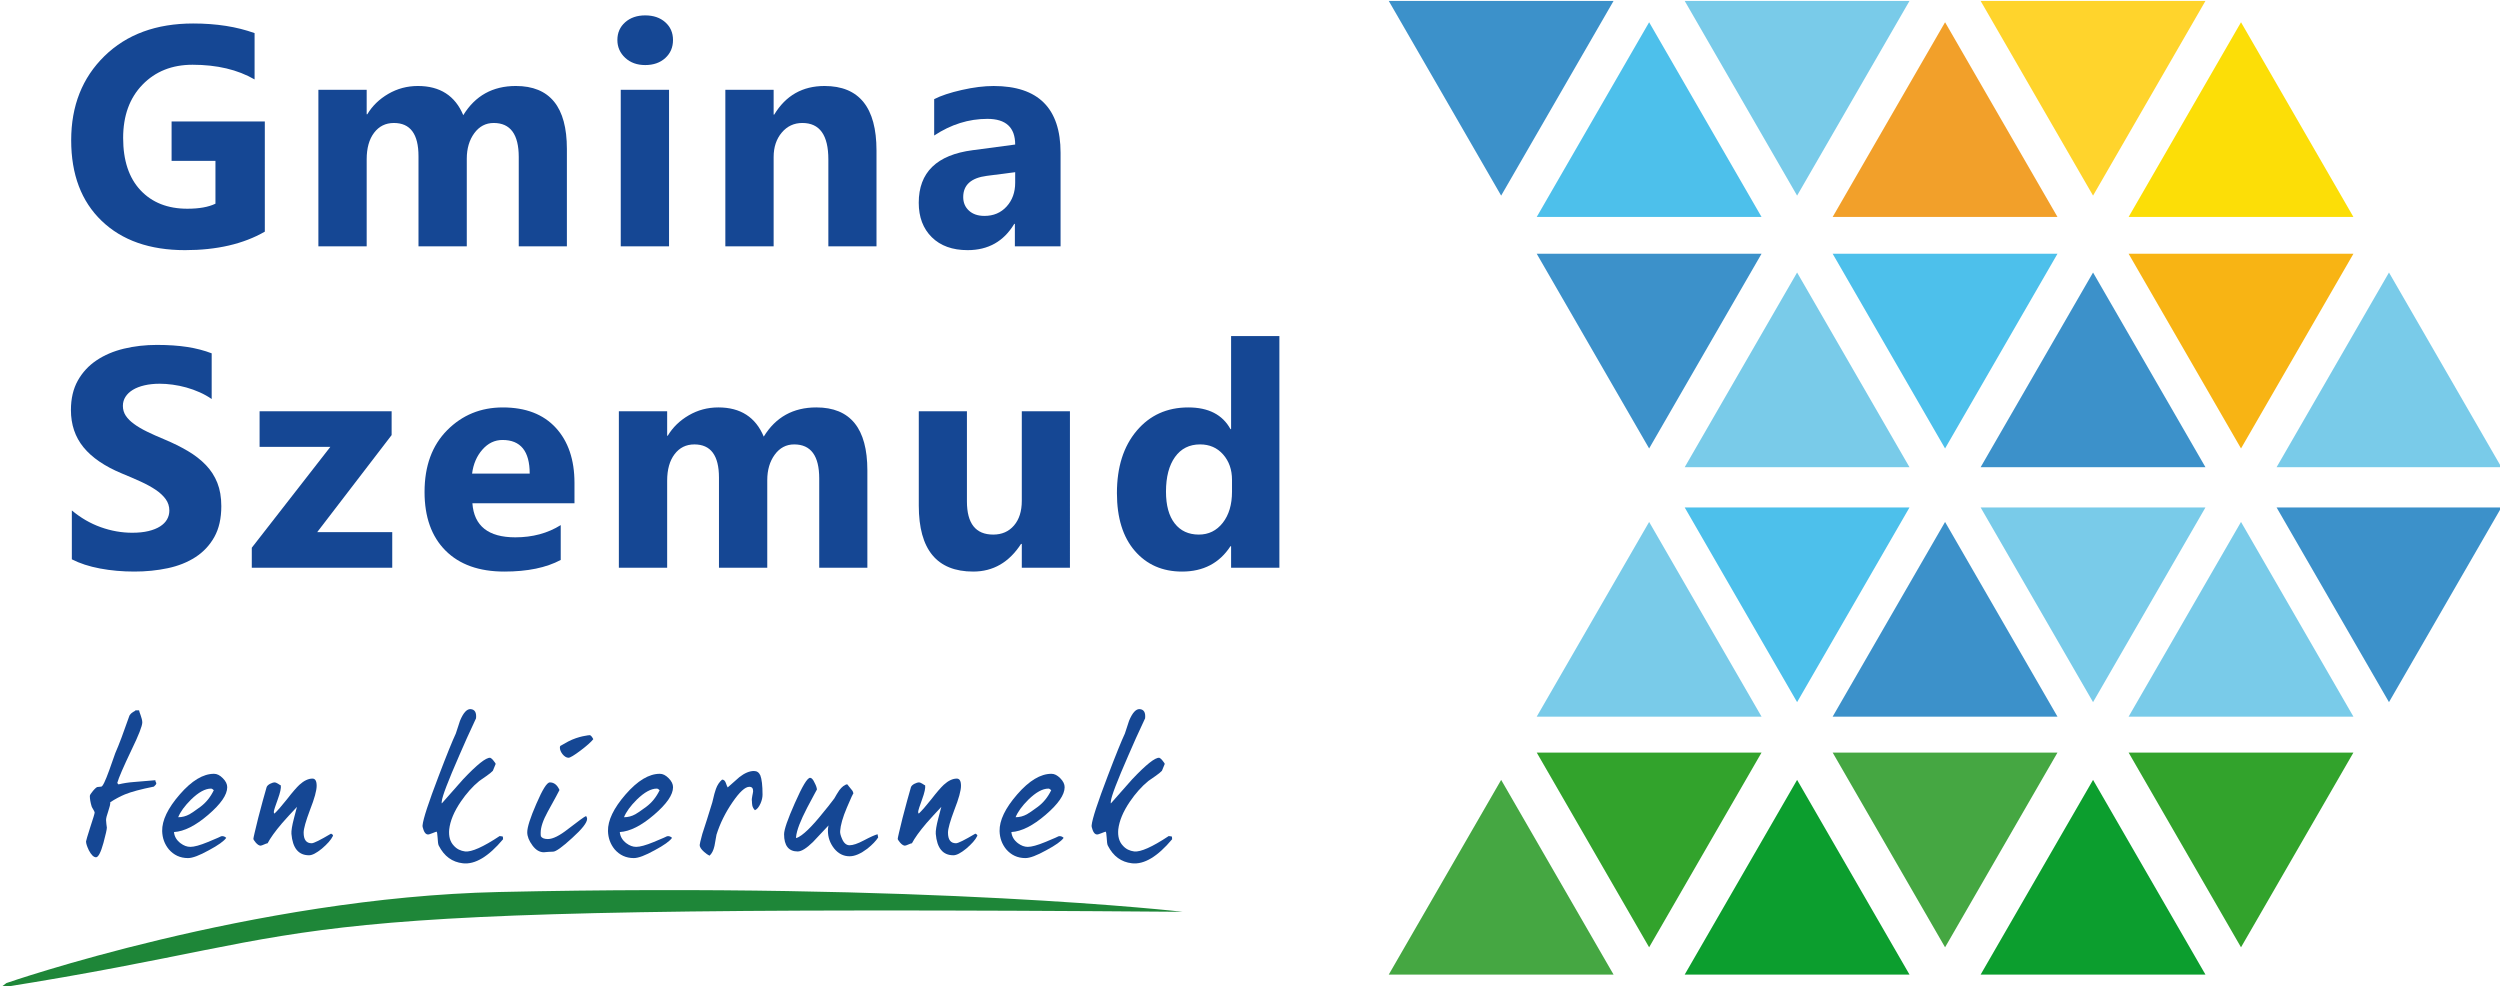<svg xmlns:dc="http://purl.org/dc/elements/1.1/" xmlns:cc="http://creativecommons.org/ns#" xmlns:rdf="http://www.w3.org/1999/02/22-rdf-syntax-ns#" xmlns:svg="http://www.w3.org/2000/svg" xmlns="http://www.w3.org/2000/svg" xmlns:xlink="http://www.w3.org/1999/xlink" version="1.1" id="Warstwa_1" x="0px" y="0px" enable-background="new 0 0 595.28 841.89" xml:space="preserve" viewBox="89.88 338.98 226.77 89.47"><defs id="defs938"/>
<g id="g933" transform="matrix(0.546,0,0,0.546,40.827,153.981)">
	<defs id="defs834">
		<rect id="SVGID_1_" width="595.28" height="841.89" x="0" y="0"/>
	</defs>
	<clipPath id="SVGID_2_">
		<use xlink:href="#SVGID_1_" overflow="visible" id="use836" x="0" y="0" width="100%" height="100%"/>
	</clipPath>
	<path clip-path="url(#SVGID_2_)" fill="#154794" d="m 115.674,468.442 c -0.099,0.133 0.133,0.399 0.133,0.499 0,0.166 -0.133,0.332 -0.399,0.565 -2.162,0.432 -3.757,0.863 -4.822,1.296 -0.799,0.334 -1.597,0.766 -2.429,1.298 0.034,0.299 -0.099,0.798 -0.333,1.497 -0.231,0.665 -0.365,1.163 -0.365,1.463 0,0.267 0.1,1.03 0.134,1.264 0,0.3 -0.2,1.164 -0.565,2.528 -0.434,1.596 -0.866,2.394 -1.231,2.394 -0.399,0 -0.799,-0.399 -1.198,-1.163 -0.3,-0.633 -0.466,-1.132 -0.466,-1.464 0,-0.1 0.233,-0.898 0.698,-2.361 0.499,-1.497 0.733,-2.294 0.733,-2.428 0,-0.232 -0.466,-0.865 -0.499,-1.031 -0.2,-0.665 -0.299,-1.23 -0.299,-1.729 0,-0.166 0.166,-0.433 0.532,-0.865 0.365,-0.432 0.631,-0.632 0.73,-0.632 0.267,0 0.4,-0.065 0.633,-0.065 0.234,0 0.665,-0.898 1.33,-2.728 0.333,-0.964 0.666,-1.896 0.998,-2.827 0.632,-1.431 1.397,-3.493 2.361,-6.253 0.433,-0.665 0.866,-0.632 0.999,-0.865 h 0.597 c 0,0.233 0.533,1.33 0.533,1.996 0,0.6 -0.598,2.129 -1.795,4.591 -1.331,2.793 -2.129,4.622 -2.363,5.486 l 0.201,0.232 c 0.798,-0.198 1.662,-0.332 2.56,-0.398 z" id="path839"/>
	<path clip-path="url(#SVGID_2_)" fill="#154794" d="m 124.431,474.194 c -2.097,1.798 -3.992,2.763 -5.687,2.861 0.065,0.732 0.431,1.364 1.097,1.863 0.532,0.398 1.065,0.599 1.629,0.599 0.632,0 1.596,-0.266 2.894,-0.799 1.497,-0.632 2.227,-0.931 2.227,-0.965 0.301,-0.065 0.6,0.034 0.833,0.267 -0.366,0.531 -1.331,1.231 -2.894,2.063 -1.563,0.864 -2.695,1.297 -3.458,1.297 -1.298,0 -2.363,-0.498 -3.194,-1.464 -0.699,-0.864 -1.064,-1.862 -1.097,-3.026 -0.033,-1.763 0.931,-3.791 2.927,-6.087 1.995,-2.295 3.89,-3.425 5.687,-3.425 0.498,0 0.965,0.231 1.463,0.731 0.499,0.499 0.732,0.998 0.732,1.496 -0.001,1.265 -1.065,2.794 -3.159,4.589 m 0.465,-4.356 c -0.965,0 -2.062,0.599 -3.326,1.829 -1.064,1.064 -1.763,2.029 -2.128,2.927 0.665,0 1.296,-0.166 1.895,-0.498 0.299,-0.167 0.898,-0.566 1.796,-1.231 0.932,-0.699 1.663,-1.597 2.228,-2.761 -0.167,-0.166 -0.333,-0.266 -0.465,-0.266" id="path841"/>
	<path clip-path="url(#SVGID_2_)" fill="#154794" d="m 138.689,474.727 c 0.332,-1.296 0.498,-1.896 0.498,-1.862 -1.03,1.098 -1.861,1.995 -2.494,2.728 -1.163,1.363 -1.962,2.494 -2.395,3.326 -0.232,0 -0.93,0.398 -1.164,0.398 -0.233,0 -0.499,-0.166 -0.798,-0.499 -0.266,-0.332 -0.399,-0.532 -0.399,-0.631 0,-0.167 0.266,-1.298 0.798,-3.46 0.565,-2.162 1.032,-3.891 1.397,-5.122 0.133,-0.432 0.931,-0.798 1.364,-0.798 0.099,0 0.265,0.066 0.499,0.2 0.298,0.198 0.465,0.298 0.499,0.298 0.066,0.433 -0.1,1.198 -0.499,2.296 -0.433,1.164 -0.665,1.896 -0.665,2.129 0,0.1 0.033,0.199 0.099,0.266 0.498,-0.466 1.197,-1.264 2.095,-2.395 0.898,-1.164 1.597,-1.962 2.062,-2.396 0.765,-0.698 1.497,-1.03 2.163,-1.03 0.465,0 0.699,0.399 0.699,1.198 0,0.798 -0.366,2.127 -1.099,3.99 -0.698,1.863 -1.063,3.126 -1.063,3.791 0,1.165 0.431,1.764 1.329,1.764 0.366,0 1.43,-0.533 3.226,-1.598 0.133,0.101 0.4,0.167 0.299,0.399 -0.299,0.633 -0.93,1.331 -1.828,2.097 -0.898,0.731 -1.597,1.098 -2.129,1.098 -1.763,0 -2.727,-1.198 -2.927,-3.559 -0.033,-0.499 0.1,-1.363 0.433,-2.628" id="path843"/>
	<path clip-path="url(#SVGID_2_)" fill="#154794" d="m 166.729,482.245 c -1.763,-0.2 -3.093,-1.165 -3.991,-2.928 -0.1,-0.166 -0.166,-0.632 -0.2,-1.363 -0.034,-0.633 -0.099,-0.932 -0.166,-0.965 -0.066,0 -0.299,0.101 -0.732,0.267 -0.398,0.166 -0.665,0.232 -0.765,0.199 -0.266,-0.033 -0.499,-0.267 -0.666,-0.731 -0.132,-0.366 -0.198,-0.633 -0.166,-0.799 0.101,-1.064 0.999,-3.791 2.662,-8.147 1.364,-3.592 2.328,-5.954 2.86,-7.085 0.232,-0.698 0.466,-1.43 0.698,-2.129 0.566,-1.363 1.164,-1.995 1.796,-1.929 0.665,0.066 0.965,0.565 0.864,1.529 -1.097,2.329 -2.027,4.392 -2.793,6.188 -1.862,4.257 -2.827,6.785 -2.893,7.583 -0.033,0.199 -0.033,0.332 0,0.365 1.164,-1.329 2.361,-2.66 3.525,-3.992 2.328,-2.46 3.825,-3.657 4.524,-3.592 0.099,0.035 0.298,0.167 0.532,0.467 0.233,0.299 0.365,0.466 0.365,0.565 -0.1,0.266 -0.266,0.632 -0.465,1.131 -0.233,0.232 -0.565,0.531 -1.064,0.864 -0.666,0.466 -1.065,0.73 -1.198,0.832 -1.097,0.897 -2.128,2.062 -3.059,3.425 -1.131,1.663 -1.764,3.193 -1.93,4.624 -0.099,1.13 0.134,2.028 0.765,2.693 0.499,0.565 1.132,0.865 1.895,0.965 1.065,0.1 2.961,-0.731 5.721,-2.562 0.167,0.033 0.333,0.033 0.499,0.067 0.033,0 0.068,0.166 0.068,0.465 -2.429,2.894 -4.659,4.224 -6.686,3.993" id="path845"/>
	<path clip-path="url(#SVGID_2_)" fill="#154794" d="m 184.883,478.053 c -1.63,1.497 -2.695,2.262 -3.16,2.262 -0.099,0 -0.333,0 -0.765,0.033 -0.399,0.033 -0.665,0.066 -0.764,0.066 -0.699,0 -1.331,-0.366 -1.896,-1.131 -0.565,-0.765 -0.866,-1.496 -0.866,-2.194 0,-0.832 0.499,-2.396 1.497,-4.69 1.032,-2.395 1.763,-3.592 2.262,-3.592 0.698,0 1.231,0.433 1.597,1.265 -0.1,0.232 -0.766,1.463 -1.963,3.625 -0.765,1.396 -1.163,2.561 -1.163,3.491 0,0.2 0,0.399 0.032,0.565 0.167,0.3 0.565,0.466 1.165,0.466 0.831,0 1.962,-0.565 3.393,-1.696 1.695,-1.296 2.66,-2.028 2.959,-2.128 0,0.033 0.167,0.231 0.167,0.465 0,0.633 -0.832,1.697 -2.495,3.193 m 1.396,-14.533 c -1.063,0.798 -1.729,1.195 -1.994,1.195 -0.699,0 -1.431,-0.997 -1.431,-1.662 0,-0.134 0.032,-0.233 0.067,-0.3 0.432,-0.232 0.864,-0.499 1.296,-0.73 1.763,-0.932 3.56,-1.064 3.593,-1.064 0.166,0 0.365,0.232 0.598,0.666 -0.366,0.463 -1.065,1.096 -2.129,1.895" id="path847"/>
	<path clip-path="url(#SVGID_2_)" fill="#154794" d="m 198.494,474.194 c -2.096,1.798 -3.991,2.763 -5.687,2.861 0.066,0.732 0.432,1.364 1.096,1.863 0.534,0.398 1.065,0.599 1.63,0.599 0.633,0 1.597,-0.266 2.895,-0.799 1.497,-0.632 2.227,-0.931 2.227,-0.965 0.3,-0.065 0.6,0.034 0.832,0.267 -0.365,0.531 -1.331,1.231 -2.893,2.063 -1.564,0.864 -2.695,1.297 -3.459,1.297 -1.297,0 -2.362,-0.498 -3.193,-1.464 -0.698,-0.864 -1.064,-1.862 -1.097,-3.026 -0.033,-1.763 0.93,-3.791 2.926,-6.087 1.996,-2.295 3.891,-3.425 5.687,-3.425 0.499,0 0.965,0.231 1.464,0.731 0.499,0.499 0.731,0.998 0.731,1.496 0,1.265 -1.063,2.794 -3.159,4.589 m 0.466,-4.356 c -0.965,0 -2.063,0.599 -3.326,1.829 -1.065,1.064 -1.763,2.029 -2.129,2.927 0.665,0 1.297,-0.166 1.895,-0.498 0.3,-0.167 0.899,-0.566 1.797,-1.231 0.932,-0.699 1.663,-1.597 2.228,-2.761 -0.166,-0.166 -0.332,-0.266 -0.465,-0.266" id="path849"/>
	<path clip-path="url(#SVGID_2_)" fill="#154794" d="m 216.189,472.299 c -0.266,0.599 -0.565,0.965 -0.931,1.132 -0.532,-0.566 -0.466,-1.032 -0.5,-1.531 -0.099,-0.365 0.2,-1.363 0.2,-1.63 0,-0.498 -0.2,-0.731 -0.631,-0.731 -0.699,0 -1.63,0.865 -2.794,2.562 -1.164,1.695 -2.063,3.492 -2.66,5.388 -0.101,0.632 -0.234,1.23 -0.333,1.862 -0.167,0.766 -0.466,1.33 -0.832,1.63 -0.266,-0.134 -0.566,-0.332 -0.899,-0.632 -0.498,-0.433 -0.731,-0.831 -0.731,-1.131 0,-0.133 0.133,-0.73 0.432,-1.829 0.466,-1.431 1.032,-3.159 1.663,-5.255 0.266,-1.163 0.466,-1.896 0.599,-2.228 0.233,-0.666 0.599,-1.198 1.03,-1.564 0.267,0 0.467,0.166 0.6,0.5 0.166,0.464 0.266,0.73 0.332,0.798 0.633,-0.565 1.298,-1.165 1.963,-1.73 0.864,-0.665 1.663,-0.997 2.394,-0.997 0.499,0 0.832,0.232 1.065,0.731 0.232,0.598 0.365,1.662 0.365,3.193 0,0.431 -0.1,0.93 -0.332,1.462" id="path851"/>
	<path clip-path="url(#SVGID_2_)" fill="#154794" d="m 235.732,477.954 c -0.365,0.565 -0.964,1.197 -1.795,1.863 -1.098,0.831 -2.063,1.263 -2.961,1.263 -0.998,0 -1.862,-0.432 -2.56,-1.298 -0.699,-0.897 -1.032,-1.861 -1.032,-2.959 0,-0.3 0.034,-0.598 0.1,-0.865 -0.864,0.898 -1.73,1.83 -2.594,2.761 -1.064,1.031 -1.896,1.563 -2.528,1.563 -1.497,0 -2.261,-0.965 -2.261,-2.86 0,-0.766 0.598,-2.494 1.795,-5.188 1.232,-2.794 2.063,-4.19 2.528,-4.19 0.233,0 0.498,0.266 0.732,0.799 0.266,0.498 0.399,0.896 0.399,1.163 0,-0.033 -0.532,0.966 -1.63,3.027 -1.097,2.128 -1.729,3.724 -1.83,4.822 -0.032,0.066 -0.032,0.133 0.068,0.199 0.997,-0.365 2.528,-1.828 4.555,-4.391 0.367,-0.433 0.966,-1.164 1.731,-2.194 0.265,-0.466 0.532,-0.932 0.831,-1.364 0.432,-0.565 0.865,-0.897 1.298,-0.997 0.099,0.1 0.332,0.399 0.698,0.864 0.232,0.232 0.332,0.499 0.332,0.732 0,-0.167 -0.365,0.599 -1.063,2.261 -0.699,1.63 -1.065,2.96 -1.132,3.925 -0.034,0.366 0.1,0.799 0.333,1.33 0.299,0.699 0.731,1.032 1.23,1.032 0.566,0 1.364,-0.267 2.361,-0.799 1.132,-0.599 1.896,-0.931 2.295,-1.031 z" id="path853"/>
	<path clip-path="url(#SVGID_2_)" fill="#154794" d="m 245.735,474.727 c 0.332,-1.296 0.498,-1.896 0.498,-1.862 -1.03,1.098 -1.862,1.995 -2.494,2.728 -1.163,1.363 -1.962,2.494 -2.395,3.326 -0.232,0 -0.93,0.398 -1.164,0.398 -0.233,0 -0.499,-0.166 -0.798,-0.499 -0.266,-0.332 -0.399,-0.532 -0.399,-0.631 0,-0.167 0.266,-1.298 0.798,-3.46 0.565,-2.162 1.032,-3.891 1.396,-5.122 0.134,-0.432 0.932,-0.798 1.365,-0.798 0.099,0 0.265,0.066 0.499,0.2 0.298,0.198 0.465,0.298 0.499,0.298 0.066,0.433 -0.1,1.198 -0.499,2.296 -0.433,1.164 -0.665,1.896 -0.665,2.129 0,0.1 0.033,0.199 0.099,0.266 0.498,-0.466 1.197,-1.264 2.095,-2.395 0.898,-1.164 1.597,-1.962 2.062,-2.396 0.765,-0.698 1.497,-1.03 2.163,-1.03 0.465,0 0.698,0.399 0.698,1.198 0,0.798 -0.365,2.127 -1.098,3.99 -0.698,1.863 -1.063,3.126 -1.063,3.791 0,1.165 0.431,1.764 1.329,1.764 0.366,0 1.43,-0.533 3.226,-1.598 0.133,0.101 0.4,0.167 0.299,0.399 -0.299,0.633 -0.93,1.331 -1.828,2.097 -0.898,0.731 -1.597,1.098 -2.129,1.098 -1.763,0 -2.727,-1.198 -2.927,-3.559 -0.033,-0.499 0.1,-1.363 0.433,-2.628" id="path855"/>
	<path clip-path="url(#SVGID_2_)" fill="#154794" d="m 263.551,474.194 c -2.096,1.798 -3.991,2.763 -5.687,2.861 0.066,0.732 0.432,1.364 1.098,1.863 0.532,0.398 1.064,0.599 1.629,0.599 0.632,0 1.596,-0.266 2.894,-0.799 1.497,-0.632 2.227,-0.931 2.227,-0.965 0.301,-0.065 0.6,0.034 0.832,0.267 -0.365,0.531 -1.33,1.231 -2.893,2.063 -1.563,0.864 -2.695,1.297 -3.458,1.297 -1.298,0 -2.363,-0.498 -3.194,-1.464 -0.699,-0.864 -1.064,-1.862 -1.097,-3.026 -0.033,-1.763 0.931,-3.791 2.927,-6.087 1.995,-2.295 3.89,-3.425 5.686,-3.425 0.499,0 0.966,0.231 1.464,0.731 0.499,0.499 0.732,0.998 0.732,1.496 -0.001,1.265 -1.065,2.794 -3.16,4.589 m 0.466,-4.356 c -0.965,0 -2.062,0.599 -3.326,1.829 -1.065,1.064 -1.763,2.029 -2.128,2.927 0.665,0 1.296,-0.166 1.895,-0.498 0.299,-0.167 0.898,-0.566 1.796,-1.231 0.932,-0.699 1.663,-1.597 2.228,-2.761 -0.167,-0.166 -0.333,-0.266 -0.465,-0.266" id="path857"/>
	<path clip-path="url(#SVGID_2_)" fill="#154794" d="m 277.884,482.245 c -1.763,-0.2 -3.094,-1.165 -3.991,-2.928 -0.1,-0.166 -0.167,-0.632 -0.2,-1.363 -0.034,-0.633 -0.1,-0.932 -0.166,-0.965 -0.067,0 -0.299,0.101 -0.732,0.267 -0.398,0.166 -0.665,0.232 -0.765,0.199 -0.266,-0.033 -0.5,-0.267 -0.666,-0.731 -0.132,-0.366 -0.198,-0.633 -0.166,-0.799 0.101,-1.064 0.999,-3.791 2.661,-8.147 1.364,-3.592 2.329,-5.954 2.86,-7.085 0.233,-0.698 0.467,-1.43 0.699,-2.129 0.566,-1.363 1.164,-1.995 1.796,-1.929 0.665,0.066 0.965,0.565 0.864,1.529 -1.097,2.329 -2.028,4.392 -2.793,6.188 -1.862,4.257 -2.827,6.785 -2.894,7.583 -0.032,0.199 -0.032,0.332 0,0.365 1.165,-1.329 2.362,-2.66 3.525,-3.992 2.328,-2.46 3.825,-3.657 4.525,-3.592 0.098,0.035 0.298,0.167 0.532,0.467 0.232,0.299 0.365,0.466 0.365,0.565 -0.1,0.266 -0.267,0.632 -0.465,1.131 -0.233,0.232 -0.565,0.531 -1.064,0.864 -0.666,0.466 -1.065,0.73 -1.198,0.832 -1.097,0.897 -2.129,2.062 -3.059,3.425 -1.132,1.663 -1.764,3.193 -1.931,4.624 -0.098,1.13 0.134,2.028 0.766,2.693 0.499,0.565 1.131,0.865 1.895,0.965 1.065,0.1 2.961,-0.731 5.721,-2.562 0.166,0.033 0.332,0.033 0.498,0.067 0.033,0 0.068,0.166 0.068,0.465 -2.428,2.894 -4.657,4.224 -6.685,3.993" id="path859"/>
	<path clip-path="url(#SVGID_2_)" fill="#154794" d="m 133.836,377.31 c -3.555,2.048 -7.973,3.072 -13.254,3.072 -5.856,0 -10.474,-1.62 -13.85,-4.862 -3.377,-3.241 -5.066,-7.706 -5.066,-13.394 0,-5.721 1.845,-10.384 5.535,-13.99 3.691,-3.605 8.599,-5.408 14.727,-5.408 3.859,0 7.262,0.533 10.207,1.6 v 7.693 c -2.81,-1.625 -6.246,-2.438 -10.309,-2.438 -3.402,0 -6.174,1.105 -8.315,3.314 -2.142,2.209 -3.212,5.159 -3.212,8.849 0,3.741 0.961,6.635 2.882,8.683 1.921,2.048 4.515,3.072 7.782,3.072 1.964,0 3.52,-0.279 4.672,-0.837 v -7.11 h -7.287 v -6.551 h 15.488 z" id="path861"/>
	<path clip-path="url(#SVGID_2_)" fill="#154794" d="m 184.019,379.747 h -7.998 v -14.828 c 0,-3.775 -1.389,-5.662 -4.164,-5.662 -1.32,0 -2.396,0.567 -3.225,1.701 -0.83,1.134 -1.244,2.548 -1.244,4.24 v 14.549 h -8.023 v -14.98 c 0,-3.673 -1.364,-5.51 -4.088,-5.51 -1.371,0 -2.468,0.542 -3.288,1.625 -0.822,1.083 -1.232,2.556 -1.232,4.418 v 14.447 h -8.023 v -26 h 8.023 v 4.063 h 0.102 c 0.829,-1.388 1.993,-2.518 3.491,-3.39 1.498,-0.872 3.136,-1.308 4.913,-1.308 3.673,0 6.187,1.617 7.541,4.85 1.981,-3.233 4.892,-4.85 8.735,-4.85 5.653,0 8.48,3.488 8.48,10.461 z" id="path863"/>
	<path clip-path="url(#SVGID_2_)" fill="#154794" d="m 197.028,349.634 c -1.354,0 -2.463,-0.402 -3.326,-1.206 -0.863,-0.804 -1.295,-1.79 -1.295,-2.958 0,-1.202 0.432,-2.184 1.295,-2.946 0.863,-0.761 1.972,-1.142 3.326,-1.142 1.371,0 2.485,0.381 3.339,1.142 0.855,0.762 1.282,1.744 1.282,2.946 0,1.218 -0.427,2.217 -1.282,2.996 -0.854,0.778 -1.968,1.168 -3.339,1.168 m 3.961,30.113 h -8.023 v -26 h 8.023 z" id="path865"/>
	<path clip-path="url(#SVGID_2_)" fill="#154794" d="m 235.454,379.747 h -7.998 V 365.3 c 0,-4.029 -1.439,-6.043 -4.316,-6.043 -1.388,0 -2.531,0.533 -3.428,1.599 -0.898,1.067 -1.346,2.421 -1.346,4.063 v 14.828 h -8.023 v -26 h 8.023 v 4.113 h 0.102 c 1.913,-3.165 4.697,-4.748 8.353,-4.748 5.755,0 8.633,3.572 8.633,10.715 z" id="path867"/>
	<path clip-path="url(#SVGID_2_)" fill="#154794" d="m 266.035,379.748 h -7.592 v -3.733 h -0.101 c -1.744,2.912 -4.326,4.367 -7.744,4.367 -2.523,0 -4.507,-0.715 -5.955,-2.145 -1.447,-1.43 -2.17,-3.339 -2.17,-5.726 0,-5.044 2.987,-7.955 8.962,-8.734 l 7.059,-0.94 c 0,-2.843 -1.541,-4.265 -4.621,-4.265 -3.098,0 -6.043,0.923 -8.836,2.767 v -6.043 c 1.117,-0.575 2.644,-1.083 4.583,-1.523 1.937,-0.44 3.702,-0.66 5.294,-0.66 7.414,0 11.121,3.698 11.121,11.095 z m -7.541,-10.563 v -1.752 l -4.723,0.609 c -2.607,0.339 -3.91,1.516 -3.91,3.53 0,0.914 0.318,1.663 0.952,2.247 0.635,0.584 1.494,0.876 2.577,0.876 1.506,0 2.734,-0.521 3.682,-1.562 0.947,-1.042 1.422,-2.358 1.422,-3.948" id="path869"/>
	<path clip-path="url(#SVGID_2_)" fill="#154794" d="m 101.775,431.75 v -8.125 c 1.473,1.235 3.072,2.163 4.799,2.78 1.726,0.618 3.47,0.927 5.23,0.927 1.033,0 1.934,-0.093 2.704,-0.279 0.771,-0.187 1.413,-0.444 1.93,-0.774 0.517,-0.33 0.901,-0.718 1.155,-1.168 0.254,-0.448 0.381,-0.936 0.381,-1.46 0,-0.711 -0.203,-1.346 -0.609,-1.904 -0.406,-0.559 -0.961,-1.075 -1.663,-1.549 -0.702,-0.473 -1.536,-0.93 -2.501,-1.371 -0.965,-0.44 -2.006,-0.889 -3.123,-1.346 -2.844,-1.184 -4.964,-2.631 -6.361,-4.341 -1.396,-1.71 -2.094,-3.775 -2.094,-6.196 0,-1.895 0.381,-3.524 1.142,-4.887 0.762,-1.363 1.799,-2.484 3.111,-3.365 1.311,-0.879 2.831,-1.527 4.557,-1.942 1.727,-0.415 3.555,-0.622 5.485,-0.622 1.895,0 3.576,0.114 5.04,0.343 1.463,0.228 2.814,0.58 4.049,1.053 v 7.592 c -0.609,-0.423 -1.273,-0.796 -1.993,-1.117 -0.719,-0.321 -1.46,-0.588 -2.221,-0.8 -0.762,-0.211 -1.52,-0.368 -2.273,-0.469 -0.753,-0.102 -1.469,-0.153 -2.145,-0.153 -0.931,0 -1.778,0.089 -2.539,0.267 -0.762,0.178 -1.406,0.428 -1.93,0.749 -0.525,0.321 -0.931,0.707 -1.219,1.155 -0.288,0.449 -0.432,0.952 -0.432,1.511 0,0.609 0.162,1.155 0.483,1.638 0.321,0.482 0.778,0.939 1.371,1.371 0.593,0.431 1.312,0.855 2.158,1.269 0.847,0.415 1.803,0.842 2.869,1.282 1.456,0.61 2.764,1.257 3.923,1.943 1.159,0.685 2.154,1.46 2.984,2.323 0.829,0.863 1.463,1.85 1.904,2.958 0.44,1.109 0.66,2.399 0.66,3.872 0,2.031 -0.385,3.737 -1.155,5.116 -0.771,1.38 -1.816,2.497 -3.136,3.352 -1.32,0.855 -2.856,1.47 -4.608,1.841 -1.752,0.372 -3.602,0.559 -5.548,0.559 -1.997,0 -3.898,-0.169 -5.7,-0.508 -1.803,-0.339 -3.365,-0.848 -4.685,-1.525" id="path871"/>
	<polygon clip-path="url(#SVGID_2_)" fill="#154794" points="131.671,429.821 144.722,413.063 132.966,413.063 132.966,407.147 154.903,407.147 154.903,411.108 142.538,427.231 155.005,427.231 155.005,433.147 131.671,433.147 " id="polygon873"/>
	<path clip-path="url(#SVGID_2_)" fill="#154794" d="m 185.28,422.432 h -16.96 c 0.27,3.774 2.649,5.662 7.134,5.662 2.861,0 5.374,-0.677 7.541,-2.031 v 5.789 c -2.403,1.286 -5.526,1.93 -9.369,1.93 -4.198,0 -7.456,-1.163 -9.775,-3.491 -2.32,-2.327 -3.479,-5.573 -3.479,-9.737 0,-4.317 1.253,-7.735 3.758,-10.258 2.505,-2.522 5.586,-3.783 9.242,-3.783 3.792,0 6.725,1.126 8.798,3.377 2.073,2.251 3.11,5.306 3.11,9.166 z m -7.439,-4.926 c 0,-3.724 -1.507,-5.586 -4.52,-5.586 -1.286,0 -2.399,0.533 -3.338,1.6 -0.94,1.066 -1.511,2.395 -1.714,3.986 z" id="path875"/>
	<path clip-path="url(#SVGID_2_)" fill="#154794" d="m 233.938,433.147 h -7.998 v -14.828 c 0,-3.775 -1.388,-5.662 -4.164,-5.662 -1.32,0 -2.396,0.567 -3.225,1.701 -0.829,1.134 -1.244,2.548 -1.244,4.24 v 14.549 h -8.023 v -14.98 c 0,-3.673 -1.363,-5.51 -4.088,-5.51 -1.371,0 -2.467,0.542 -3.288,1.625 -0.822,1.083 -1.232,2.555 -1.232,4.418 v 14.447 h -8.023 v -26 h 8.023 v 4.063 h 0.102 c 0.829,-1.388 1.993,-2.518 3.491,-3.39 1.498,-0.871 3.136,-1.308 4.913,-1.308 3.673,0 6.187,1.616 7.541,4.85 1.981,-3.234 4.892,-4.85 8.735,-4.85 5.653,0 8.48,3.488 8.48,10.461 z" id="path877"/>
	<path clip-path="url(#SVGID_2_)" fill="#154794" d="m 267.592,433.147 h -7.998 v -3.961 h -0.127 c -1.98,3.063 -4.63,4.596 -7.947,4.596 -6.027,0 -9.039,-3.647 -9.039,-10.943 v -15.691 h 7.998 v 14.98 c 0,3.673 1.455,5.51 4.367,5.51 1.438,0 2.59,-0.503 3.453,-1.512 0.863,-1.006 1.295,-2.373 1.295,-4.1 v -14.879 h 7.998 z" id="path879"/>
	<path clip-path="url(#SVGID_2_)" fill="#154794" d="m 302.387,433.147 h -8.023 v -3.58 h -0.102 c -1.828,2.81 -4.511,4.215 -8.049,4.215 -3.25,0 -5.865,-1.146 -7.845,-3.44 -1.981,-2.293 -2.971,-5.497 -2.971,-9.61 0,-4.3 1.092,-7.745 3.275,-10.334 2.184,-2.59 5.044,-3.885 8.582,-3.885 3.352,0 5.688,1.202 7.008,3.605 h 0.102 v -15.463 h 8.023 z m -7.871,-12.645 v -1.955 c 0,-1.692 -0.491,-3.098 -1.473,-4.215 -0.982,-1.117 -2.259,-1.676 -3.834,-1.676 -1.777,0 -3.165,0.699 -4.164,2.095 -0.999,1.397 -1.498,3.313 -1.498,5.751 0,2.285 0.483,4.046 1.448,5.281 0.964,1.235 2.301,1.854 4.011,1.854 1.625,0 2.949,-0.651 3.974,-1.955 1.023,-1.304 1.536,-3.03 1.536,-5.18" id="path881"/>
	<polygon clip-path="url(#SVGID_2_)" fill="#ffd42c" points="456.238,338.978 437.563,338.978 418.885,338.978 428.223,355.152 437.563,371.324 446.9,355.152 " id="polygon883"/>
	<polygon clip-path="url(#SVGID_2_)" fill="#fcde07" points="480.819,374.869 471.482,358.696 462.145,342.522 452.808,358.695 443.47,374.869 462.145,374.869 " id="polygon885"/>
	<polygon clip-path="url(#SVGID_2_)" fill="#f8b414" points="443.47,380.982 452.808,397.155 462.145,413.329 471.482,397.155 480.819,380.982 462.145,380.982 " id="polygon887"/>
	<polygon clip-path="url(#SVGID_2_)" fill="#79cbe9" points="505.402,416.447 496.064,400.273 486.727,384.099 477.389,400.273 468.052,416.447 486.727,416.447 " id="polygon889"/>
	<polygon clip-path="url(#SVGID_2_)" fill="#3c91ca" points="468.052,423.127 477.389,439.301 486.727,455.474 496.064,439.301 505.402,423.127 486.727,423.127 " id="polygon891"/>
	<polygon clip-path="url(#SVGID_2_)" fill="#f2a02a" points="431.654,374.869 422.315,358.696 412.979,342.522 403.64,358.695 394.304,374.869 412.979,374.869 " id="polygon893"/>
	<polygon clip-path="url(#SVGID_2_)" fill="#4dc0eb" points="394.304,380.982 403.64,397.155 412.979,413.329 422.315,397.156 431.654,380.982 412.979,380.982 " id="polygon895"/>
	<polygon clip-path="url(#SVGID_2_)" fill="#79cbe9" points="407.071,416.447 397.733,400.273 388.396,384.099 379.056,400.273 369.721,416.447 388.396,416.447 " id="polygon897"/>
	<polygon clip-path="url(#SVGID_2_)" fill="#3c91ca" points="456.239,416.447 446.9,400.273 437.563,384.099 428.223,400.273 418.885,416.447 437.563,416.447 " id="polygon899"/>
	<polygon clip-path="url(#SVGID_2_)" fill="#79cbe9" points="456.238,423.127 437.563,423.127 418.885,423.127 428.223,439.298 437.563,455.474 446.9,439.298 " id="polygon901"/>
	<polygon clip-path="url(#SVGID_2_)" fill="#79cbe9" points="480.819,457.883 471.482,441.709 462.145,425.536 452.808,441.709 443.47,457.883 462.145,457.883 " id="polygon903"/>
	<polygon clip-path="url(#SVGID_2_)" fill="#45a742" points="394.304,463.854 403.64,480.027 412.979,496.203 422.315,480.027 431.654,463.854 412.979,463.854 " id="polygon905"/>
	<polygon clip-path="url(#SVGID_2_)" fill="#32a32c" points="345.139,463.854 354.475,480.027 363.814,496.203 373.15,480.027 382.489,463.854 363.814,463.854 " id="polygon907"/>
	<polygon clip-path="url(#SVGID_2_)" fill="#32a32c" points="443.47,463.854 452.808,480.029 462.145,496.203 471.482,480.029 480.819,463.854 462.145,463.854 " id="polygon909"/>
	<polygon clip-path="url(#SVGID_2_)" fill="#45a742" points="320.556,500.738 339.231,500.738 357.907,500.738 348.569,484.564 339.231,468.39 329.895,484.564 " id="polygon911"/>
	<polygon clip-path="url(#SVGID_2_)" fill="#0c9e2e" points="418.885,500.738 437.563,500.738 456.238,500.738 446.9,484.564 437.563,468.39 428.223,484.564 " id="polygon913"/>
	<polygon clip-path="url(#SVGID_2_)" fill="#0c9e2e" points="369.721,500.738 388.396,500.738 407.071,500.738 397.733,484.564 388.396,468.39 379.058,484.564 " id="polygon915"/>
	<polygon clip-path="url(#SVGID_2_)" fill="#4dc0eb" points="345.139,374.869 363.814,374.869 382.489,374.869 373.15,358.695 363.814,342.523 354.476,358.695 " id="polygon917"/>
	<polygon clip-path="url(#SVGID_2_)" fill="#3c91ca" points="320.556,338.978 329.895,355.149 339.23,371.324 348.569,355.151 357.907,338.978 339.23,338.978 " id="polygon919"/>
	<polygon clip-path="url(#SVGID_2_)" fill="#3c91ca" points="345.139,380.982 354.476,397.155 363.814,413.329 373.15,397.155 382.489,380.982 363.814,380.982 " id="polygon921"/>
	<polygon clip-path="url(#SVGID_2_)" fill="#79cbe9" points="369.721,338.978 379.056,355.149 388.396,371.324 397.732,355.151 407.071,338.978 388.396,338.978 " id="polygon923"/>
	<polygon clip-path="url(#SVGID_2_)" fill="#4dc0eb" points="369.721,423.127 379.056,439.301 388.396,455.474 397.733,439.301 407.071,423.127 388.396,423.127 " id="polygon925"/>
	<polygon clip-path="url(#SVGID_2_)" fill="#79cbe9" points="382.489,457.883 373.15,441.71 363.814,425.537 354.475,441.71 345.139,457.883 363.814,457.883 " id="polygon927"/>
	<polygon clip-path="url(#SVGID_2_)" fill="#3c91ca" points="431.654,457.883 422.315,441.71 412.979,425.537 403.64,441.71 394.304,457.883 412.979,457.883 " id="polygon929"/>
	<path clip-path="url(#SVGID_2_)" fill="#1e8638" d="m 89.878,502.913 c 61.485,-9.703 35.29,-13.879 196.439,-12.607 0,0 -42.102,-4.879 -113.636,-3.288 -40.796,0.908 -81.776,15.127 -81.776,15.127" id="path931"/>
</g>
</svg>